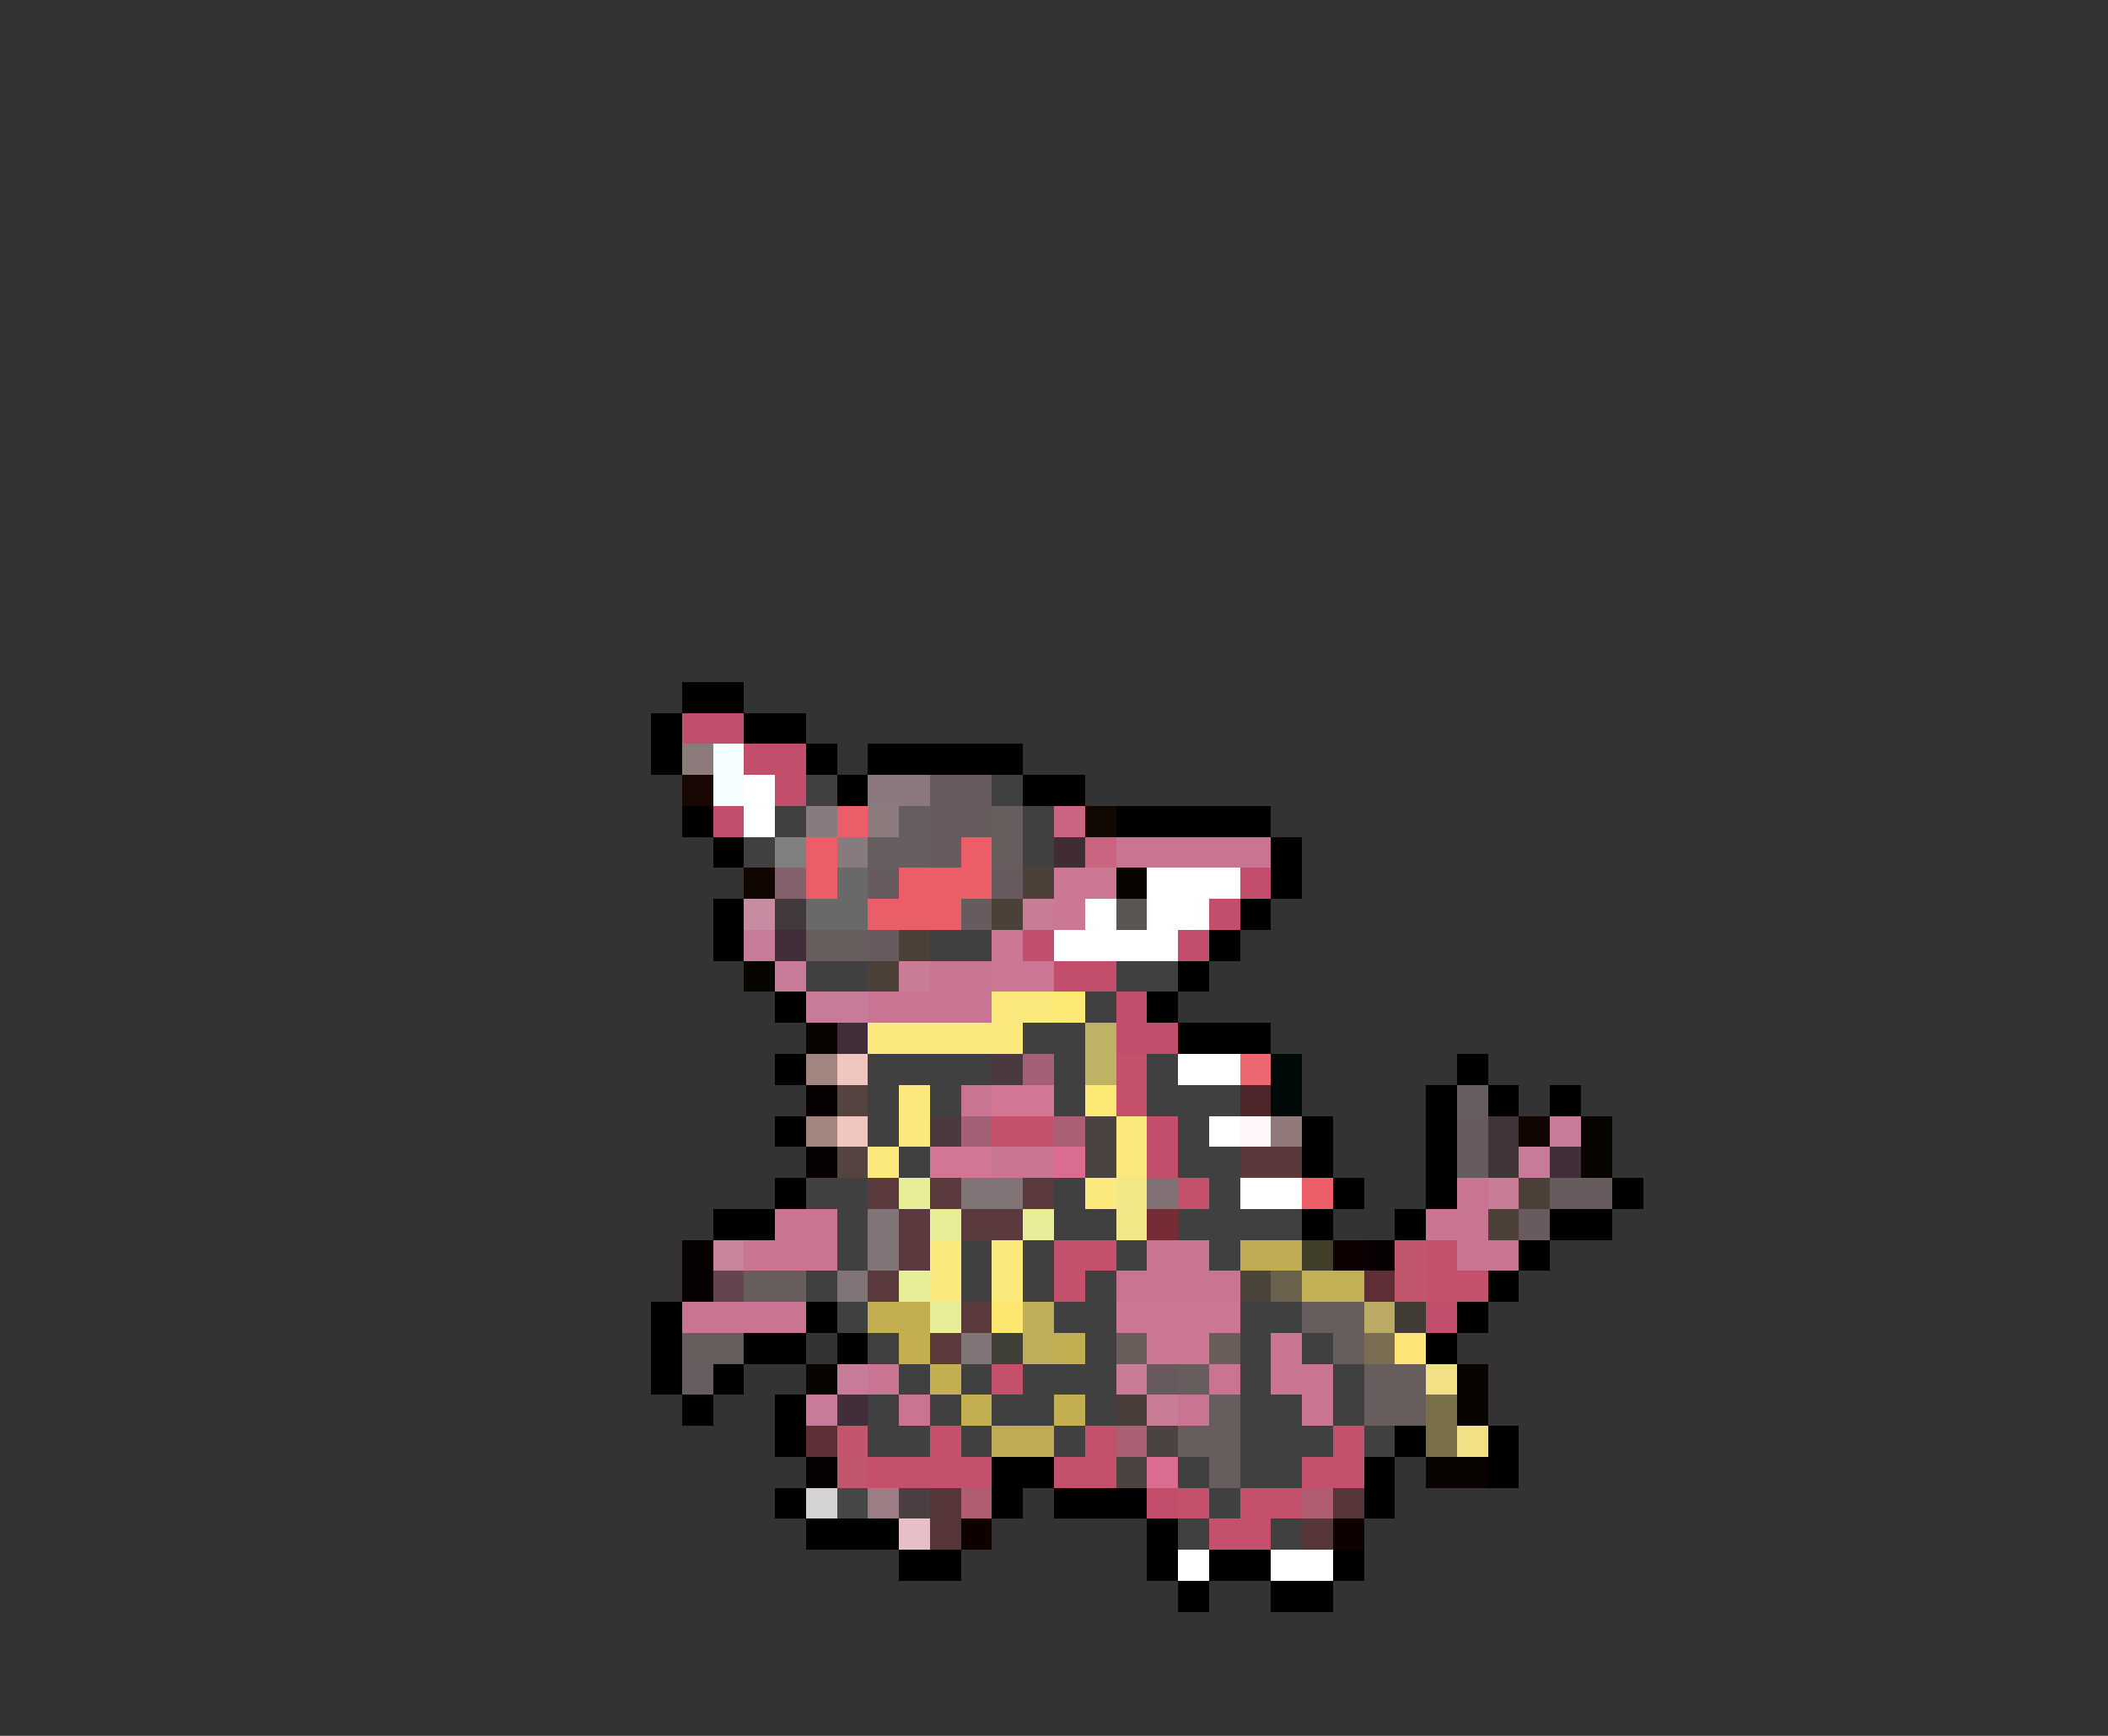 <svg xmlns="http://www.w3.org/2000/svg" viewBox="0 -0.5 68 56" shape-rendering="crispEdges">
<rect x="0" y="-0.5" width="68" height="56" fill="#333333" stroke="none"/>
<path stroke="#000000" d="M22 22h2M21 23h1M24 23h2M21 24h1M26 24h1M28 24h5M27 25h1M33 25h2M22 26h1M36 26h5M23 27h1M41 27h1M41 28h1M23 29h1M40 29h1M23 30h1M39 30h1M38 31h1M25 32h1M37 32h1M38 33h3M25 34h1M47 34h1M46 35h1M48 35h1M50 35h1M25 36h1M42 36h1M46 36h1M42 37h1M46 37h1M25 38h1M43 38h1M46 38h1M52 38h1M23 39h2M42 39h1M45 39h1M50 39h2M49 40h1M48 41h1M21 42h1M26 42h1M47 42h1M21 43h1M24 43h2M27 43h1M46 43h1M21 44h1M23 44h1M22 45h1M25 45h1M25 46h1M45 46h1M48 46h1M32 47h2M44 47h1M48 47h1M25 48h1M32 48h1M34 48h3M44 48h1M26 49h3M37 49h1M29 50h2M37 50h1M39 50h2M43 50h1M38 51h1M41 51h2" />
<path stroke="#c24e6b" d="M22 23h2M24 24h2M25 25h1M23 26h1M40 28h1M39 29h1M33 30h1M38 30h1M34 31h2M36 32h1M36 33h2M37 36h1M37 37h1M46 42h1M37 48h1" />
<path stroke="#8b7b7b" d="M22 24h1" />
<path stroke="#f6ffff" d="M23 24h1M23 25h1" />
<path stroke="#180702" d="M22 25h1" />
<path stroke="#ffffff" d="M24 25h1M24 26h1M37 28h3M35 29h1M37 29h2M34 30h4M38 34h2M39 36h1M40 38h2M38 50h1M41 50h2" />
<path stroke="#414041" d="M26 25h1M32 25h1M25 26h1M33 26h1M24 27h1M33 27h1M30 30h2M26 31h2M36 31h2M35 32h1M33 33h2M28 34h4M34 34h1M37 34h1M28 35h1M30 35h1M34 35h1M37 35h3M28 36h1M38 36h1M29 37h1M38 37h2M26 38h2M34 38h1M39 38h1M27 39h1M34 39h2M38 39h4M27 40h1M31 40h1M33 40h1M36 40h1M39 40h1M26 41h1M31 41h1M33 41h1M35 41h1M27 42h1M34 42h2M40 42h2M28 43h1M35 43h1M40 43h1M42 43h1M29 44h1M31 44h1M33 44h3M40 44h1M43 44h1M28 45h1M30 45h1M32 45h2M35 45h1M40 45h2M43 45h1M28 46h2M31 46h1M34 46h1M40 46h3M44 46h1M38 47h1M40 47h2M39 48h1M38 49h1M41 49h1" />
<path stroke="#8a787e" d="M28 25h2" />
<path stroke="#685b5d" d="M30 25h2M30 26h2M30 27h1M28 28h1M31 29h1M47 36h1M47 37h1M50 38h2" />
<path stroke="#877b7e" d="M26 26h1M27 27h1" />
<path stroke="#ec5e67" d="M27 26h1M26 27h1M31 27h1M26 28h1M29 28h3M28 29h3M42 38h1" />
<path stroke="#8b7b7d" d="M28 26h1" />
<path stroke="#665d5e" d="M29 26h1M28 27h2M47 35h1M22 44h1" />
<path stroke="#685d5d" d="M32 26h1M32 27h1M26 30h2M24 41h2M42 42h2M22 43h2M43 43h1M38 44h1M44 44h2M39 45h1M44 45h2M38 46h2M39 47h1" />
<path stroke="#c96581" d="M34 26h1M35 27h1" />
<path stroke="#100801" d="M35 26h1" />
<path stroke="#808080" d="M25 27h1" />
<path stroke="#422c33" d="M34 27h1" />
<path stroke="#c97493" d="M36 27h5M30 31h2M28 32h4M31 35h1M32 37h2M47 38h1M25 39h2M46 39h2M24 40h3M37 40h2M47 40h2M36 41h4M22 42h4M41 43h1M28 44h1M39 44h1M41 44h2M29 45h1M38 45h1M42 45h1" />
<path stroke="#100501" d="M24 28h1M49 36h1" />
<path stroke="#84626d" d="M25 28h1" />
<path stroke="#6a696a" d="M27 28h1M26 29h2" />
<path stroke="#685a5f" d="M32 28h1M28 30h1M49 39h1" />
<path stroke="#4b4139" d="M33 28h1M32 29h1M29 30h1M28 31h1M49 38h1M48 39h1" />
<path stroke="#cc7794" d="M34 28h2M34 29h1M36 42h4M37 43h2" />
<path stroke="#080400" d="M36 28h1M24 31h1M26 33h1M51 36h1M51 37h1M26 44h1" />
<path stroke="#c78ca1" d="M24 29h1" />
<path stroke="#41393a" d="M25 29h1" />
<path stroke="#c87c95" d="M33 29h1M29 31h1M48 38h1M36 44h1M37 45h1" />
<path stroke="#5a5653" d="M36 29h1" />
<path stroke="#c87b99" d="M24 30h1M25 31h1M26 32h2M50 36h1M49 37h1M27 44h1M26 45h1" />
<path stroke="#422d3b" d="M25 30h1M27 33h1M50 37h1M27 45h1" />
<path stroke="#cc7695" d="M32 30h1M32 31h2" />
<path stroke="#fbe97d" d="M32 32h2M28 33h5M29 35h1M29 36h1M36 36h1M28 37h1M36 37h1M35 38h1M30 40h1M32 40h1M30 41h1M32 41h1" />
<path stroke="#fcea75" d="M34 32h1M35 35h1" />
<path stroke="#beb264" d="M35 33h1M35 34h1" />
<path stroke="#a2857f" d="M26 34h1M26 36h1" />
<path stroke="#f0c7be" d="M27 34h1M27 36h1" />
<path stroke="#4b3a3d" d="M32 34h1M30 36h1" />
<path stroke="#a46176" d="M33 34h1M31 36h1" />
<path stroke="#c4506b" d="M36 34h1M36 35h1M38 38h1M34 40h2M34 41h1M32 44h1M30 46h1M35 46h1M43 46h1M28 47h4M34 47h2M42 47h2M38 48h1M40 48h2M39 49h2" />
<path stroke="#ec6770" d="M40 34h1" />
<path stroke="#000808" d="M41 34h1M41 35h1" />
<path stroke="#080101" d="M26 35h1M26 37h1M22 40h1M44 40h1M22 41h1M26 47h1" />
<path stroke="#554340" d="M27 35h1M27 37h1" />
<path stroke="#d17693" d="M32 35h2M30 37h2" />
<path stroke="#4e262a" d="M40 35h1" />
<path stroke="#c4506c" d="M32 36h2M46 40h1M46 41h2" />
<path stroke="#aa5f74" d="M34 36h1M36 46h1" />
<path stroke="#4a4340" d="M35 36h1M35 37h1M37 46h1M36 47h1" />
<path stroke="#fff7f7" d="M40 36h1" />
<path stroke="#927979" d="M41 36h1" />
<path stroke="#413438" d="M48 36h1M48 37h1" />
<path stroke="#da6d8f" d="M34 37h1M37 47h1" />
<path stroke="#5b393a" d="M40 37h2" />
<path stroke="#5b3a3d" d="M28 38h1M30 38h1M33 38h1M29 39h1M31 39h2M29 40h1M28 41h1M31 42h1M30 43h1" />
<path stroke="#e8ed98" d="M29 38h1M30 39h1M33 39h1M29 41h1M30 42h1" />
<path stroke="#807477" d="M31 38h2M28 39h1M28 40h1M27 41h1M31 43h1" />
<path stroke="#f2e786" d="M36 38h1M36 39h1" />
<path stroke="#817074" d="M37 38h1" />
<path stroke="#762b35" d="M37 39h1" />
<path stroke="#c8849c" d="M23 40h1" />
<path stroke="#c1ab55" d="M40 40h2M32 46h2" />
<path stroke="#403d28" d="M42 40h1" />
<path stroke="#100101" d="M43 40h1M31 49h1M43 49h1" />
<path stroke="#c2566c" d="M45 40h1M45 41h1M27 46h1M27 47h1" />
<path stroke="#63454e" d="M23 41h1" />
<path stroke="#4a443b" d="M40 41h1" />
<path stroke="#6b614d" d="M41 41h1" />
<path stroke="#c1b055" d="M42 41h2" />
<path stroke="#602e35" d="M44 41h1M26 46h1" />
<path stroke="#c4ae52" d="M28 42h2M29 43h1M34 43h1M30 44h1M31 45h1M34 45h1" />
<path stroke="#fce66d" d="M32 42h1" />
<path stroke="#beae5a" d="M33 42h1M33 43h1" />
<path stroke="#baaa64" d="M44 42h1" />
<path stroke="#413c33" d="M45 42h1" />
<path stroke="#414038" d="M32 43h1" />
<path stroke="#6a5d5a" d="M36 43h1M39 43h1" />
<path stroke="#796e52" d="M44 43h1" />
<path stroke="#fce575" d="M45 43h1" />
<path stroke="#685a5c" d="M37 44h1" />
<path stroke="#f2e086" d="M46 44h1M47 46h1" />
<path stroke="#080301" d="M47 44h1M47 45h1M46 47h2" />
<path stroke="#4b3d3a" d="M36 45h1" />
<path stroke="#797048" d="M46 45h1M46 46h1" />
<path stroke="#d5d2d5" d="M26 48h1" />
<path stroke="#474647" d="M27 48h1" />
<path stroke="#9a7e84" d="M28 48h1" />
<path stroke="#4c3f41" d="M29 48h1" />
<path stroke="#573639" d="M30 48h1M43 48h1M30 49h1M42 49h1" />
<path stroke="#b05d71" d="M31 48h1M42 48h1" />
<path stroke="#e8bfc6" d="M29 49h1" />
</svg>